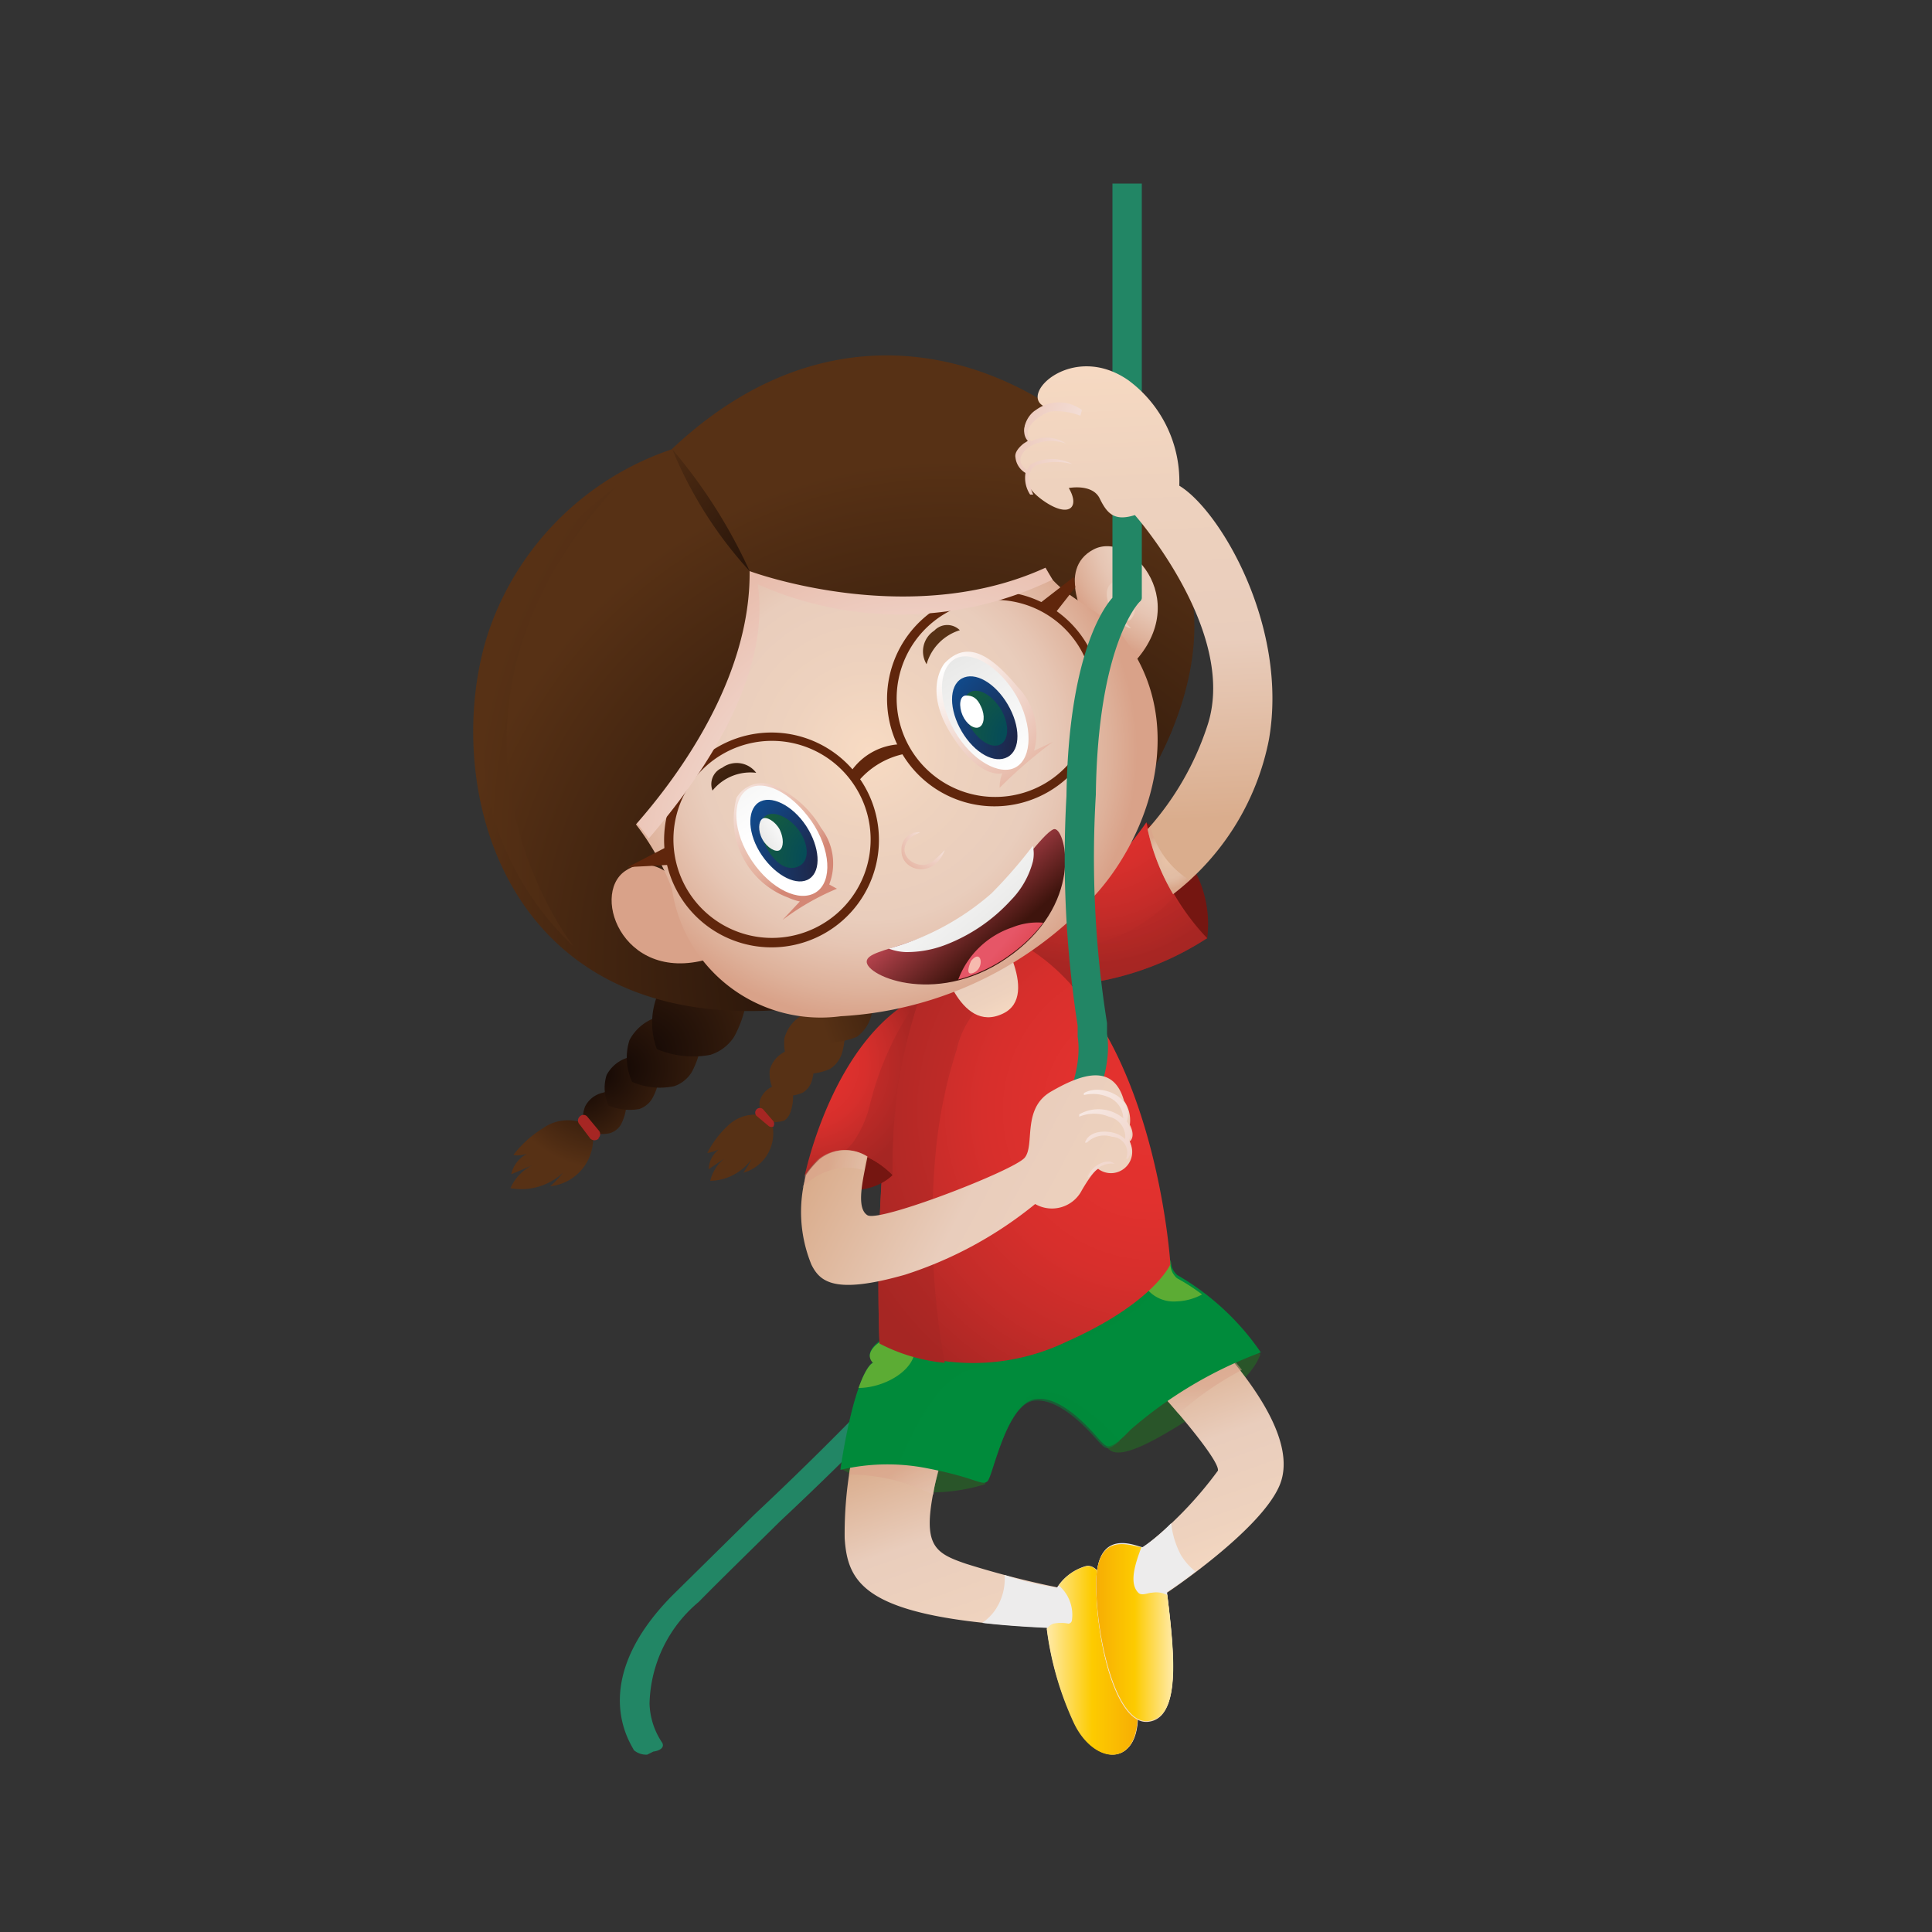 <svg xmlns="http://www.w3.org/2000/svg" xmlns:xlink="http://www.w3.org/1999/xlink" viewBox="0 0 50 50"><rect x="0" y="0" width="50" height="50" fill="#333333" stroke="none"/><defs><filter id="luminosity-noclip" x="23.42" y="-8245" width="0.46" height="32766" filterUnits="userSpaceOnUse" color-interpolation-filters="sRGB"><feFlood flood-color="#fff" result="bg"/><feBlend in="SourceGraphic" in2="bg"/></filter><mask id="mask" x="23.42" y="-8245" width="0.46" height="32766" maskUnits="userSpaceOnUse"><g style="filter:url(#luminosity-noclip)"/></mask><radialGradient id="radial-gradient" cx="0.76" cy="1089.2" r="0.99" gradientTransform="translate(-579.9 -884.96) rotate(-33.59)" gradientUnits="userSpaceOnUse"><stop offset="0" stop-color="#fff"/><stop offset="0.09" stop-color="#f4f4f4"/><stop offset="0.24" stop-color="#d8d8d8"/><stop offset="0.43" stop-color="#a9a9a9"/><stop offset="0.66" stop-color="#696969"/><stop offset="0.93" stop-color="#181818"/><stop offset="1"/></radialGradient><radialGradient id="radial-gradient-2" cx="28.14" cy="20.15" r="5.17" gradientUnits="userSpaceOnUse"><stop offset="0" stop-color="#e5322f"/><stop offset="0.25" stop-color="#e1312e"/><stop offset="0.47" stop-color="#d72f2c"/><stop offset="0.69" stop-color="#c42c29"/><stop offset="0.9" stop-color="#ab2724"/><stop offset="0.93" stop-color="#a62623"/></radialGradient><radialGradient id="radial-gradient-3" cx="28.14" cy="20.15" r="5.17" gradientUnits="userSpaceOnUse"><stop offset="0" stop-color="#e5322f"/><stop offset="1" stop-color="#a62623"/></radialGradient><linearGradient id="linear-gradient" x1="26.22" y1="43.32" x2="24.1" y2="37.3" gradientUnits="userSpaceOnUse"><stop offset="0" stop-color="#f8dbc3"/><stop offset="0.3" stop-color="#eed2be"/><stop offset="0.63" stop-color="#e9cdbc"/><stop offset="1" stop-color="#daad8d"/></linearGradient><radialGradient id="radial-gradient-4" cx="25.65" cy="41.2" r="4.01" gradientUnits="userSpaceOnUse"><stop offset="0" stop-color="#f8dbc3"/><stop offset="0.3" stop-color="#eed2be"/><stop offset="0.63" stop-color="#e9cdbc"/><stop offset="0.73" stop-color="#e6c5b3"/><stop offset="0.9" stop-color="#deb19a"/><stop offset="1" stop-color="#d9a289"/></radialGradient><linearGradient id="Gold" x1="27.09" y1="42.97" x2="29.44" y2="42.97" gradientUnits="userSpaceOnUse"><stop offset="0" stop-color="#ffeaa8"/><stop offset="0.5" stop-color="#fdcb00"/><stop offset="1" stop-color="#f7ad04"/></linearGradient><linearGradient id="linear-gradient-2" x1="31.35" y1="41.51" x2="29.23" y2="35.49" xlink:href="#linear-gradient"/><radialGradient id="radial-gradient-5" cx="30.79" cy="39.68" r="3.84" xlink:href="#radial-gradient-4"/><linearGradient id="linear-gradient-3" x1="28.37" y1="42.24" x2="30.36" y2="42.24" gradientUnits="userSpaceOnUse"><stop offset="0" stop-color="#f7ad04"/><stop offset="0.5" stop-color="#fdcb00"/><stop offset="1" stop-color="#ffeaa8"/></linearGradient><radialGradient id="radial-gradient-6" cx="29.82" cy="28.74" r="8.59" gradientUnits="userSpaceOnUse"><stop offset="0" stop-color="#e5322f"/><stop offset="0.27" stop-color="#e1312e"/><stop offset="0.51" stop-color="#d72f2c"/><stop offset="0.74" stop-color="#c42c29"/><stop offset="0.97" stop-color="#ab2724"/><stop offset="1" stop-color="#a62623"/></radialGradient><radialGradient id="radial-gradient-7" cx="29.82" cy="28.75" r="8.59" xlink:href="#radial-gradient-3"/><linearGradient id="linear-gradient-4" x1="26.05" y1="26.48" x2="24.99" y2="24.31" xlink:href="#linear-gradient"/><radialGradient id="radial-gradient-8" cx="20.85" cy="27.57" r="3.07" xlink:href="#radial-gradient-6"/><radialGradient id="radial-gradient-9" cx="20.85" cy="27.57" r="3.07" xlink:href="#radial-gradient-3"/><radialGradient id="radial-gradient-10" cx="235.87" cy="230.31" r="2.47" gradientTransform="matrix(0.96, 0.26, -0.26, 0.96, -151.48, -254.29)" gradientUnits="userSpaceOnUse"><stop offset="0" stop-color="#150905"/><stop offset="1" stop-color="#573115"/></radialGradient><radialGradient id="radial-gradient-11" cx="236.26" cy="229.83" r="3.16" xlink:href="#radial-gradient-10"/><radialGradient id="radial-gradient-12" cx="236.71" cy="229.55" r="4.3" xlink:href="#radial-gradient-10"/><radialGradient id="radial-gradient-13" cx="237.17" cy="229.02" r="5.41" xlink:href="#radial-gradient-10"/><radialGradient id="radial-gradient-14" cx="236.23" cy="229.49" r="2.81" xlink:href="#radial-gradient-10"/><radialGradient id="radial-gradient-15" cx="236.69" cy="228.36" r="1.54" gradientTransform="matrix(0.96, 0.26, -0.26, 0.96, -151.48, -254.29)" xlink:href="#radial-gradient-3"/><radialGradient id="radial-gradient-16" cx="2103.16" cy="-379.02" r="2.1" gradientTransform="matrix(1, 0.07, -0.07, 1, -2105.19, 258.01)" xlink:href="#radial-gradient-10"/><radialGradient id="radial-gradient-17" cx="2103.5" cy="-379.43" r="2.69" gradientTransform="matrix(1, 0.07, -0.07, 1, -2105.19, 258.01)" xlink:href="#radial-gradient-10"/><radialGradient id="radial-gradient-18" cx="2103.88" cy="-379.67" r="3.65" gradientTransform="matrix(1, 0.07, -0.07, 1, -2105.19, 258.01)" xlink:href="#radial-gradient-10"/><radialGradient id="radial-gradient-19" cx="2104.27" cy="-380.12" r="4.6" gradientTransform="matrix(1, 0.07, -0.07, 1, -2105.19, 258.01)" xlink:href="#radial-gradient-10"/><radialGradient id="radial-gradient-20" cx="2103.47" cy="-379.72" r="2.39" gradientTransform="matrix(1, 0.07, -0.07, 1, -2105.19, 258.01)" xlink:href="#radial-gradient-10"/><radialGradient id="radial-gradient-21" cx="2103.86" cy="-380.68" r="1.31" gradientTransform="matrix(1, 0.07, -0.07, 1, -2105.19, 258.01)" xlink:href="#radial-gradient-3"/><radialGradient id="radial-gradient-22" cx="49.88" cy="1129.62" r="13" gradientTransform="translate(-598.7 -918.54) rotate(-30.92)" xlink:href="#radial-gradient-10"/><radialGradient id="radial-gradient-23" cx="49.88" cy="1129.62" r="13" gradientTransform="translate(-598.7 -918.54) rotate(-30.92)" xlink:href="#radial-gradient-10"/><radialGradient id="radial-gradient-24" cx="-285.25" cy="1116.77" r="3.62" gradientTransform="translate(-624.41 -934.58) rotate(-48.98)" xlink:href="#radial-gradient-4"/><radialGradient id="radial-gradient-25" cx="-286.61" cy="1117.39" r="3" gradientTransform="translate(-624.41 -934.58) rotate(-48.98)" xlink:href="#radial-gradient-4"/><radialGradient id="radial-gradient-26" cx="-997.34" cy="885.97" r="3.62" gradientTransform="matrix(-0.97, 0.22, 0.22, 0.97, -1155.07, -617.1)" xlink:href="#radial-gradient-4"/><radialGradient id="radial-gradient-27" cx="-998.7" cy="886.59" r="3" gradientTransform="matrix(-0.97, 0.22, 0.22, 0.97, -1155.07, -617.1)" xlink:href="#radial-gradient-4"/><radialGradient id="radial-gradient-28" cx="50.93" cy="1123.85" r="6.95" gradientTransform="translate(-598.7 -918.54) rotate(-30.92)" xlink:href="#radial-gradient-4"/><radialGradient id="radial-gradient-29" cx="-12.34" cy="1183.95" r="2.48" gradientTransform="translate(-634.72 -965.46) rotate(-34.15)" xlink:href="#radial-gradient-10"/><radialGradient id="radial-gradient-30" cx="-4287.74" cy="1092.33" r="2.48" gradientTransform="matrix(-0.82, 0.57, 0.57, 0.82, -4125.65, 1551)" xlink:href="#radial-gradient-10"/><radialGradient id="radial-gradient-31" cx="-14.96" cy="1092.03" r="4.69" gradientTransform="translate(-582.95 -890.41) rotate(-34.57)" gradientUnits="userSpaceOnUse"><stop offset="0" stop-color="#fff"/><stop offset="0.21" stop-color="#f9eeea"/><stop offset="0.64" stop-color="#eac2b3"/><stop offset="0.75" stop-color="#e6b7a5"/><stop offset="0.82" stop-color="#e4b19f"/><stop offset="0.91" stop-color="#dda08e"/><stop offset="1" stop-color="#d48775"/></radialGradient><linearGradient id="linear-gradient-5" x1="-14.79" y1="1095.33" x2="-14.48" y2="1091.47" gradientTransform="translate(-582.95 -890.41) rotate(-34.57)" gradientUnits="userSpaceOnUse"><stop offset="0" stop-color="#fff"/><stop offset="0.78" stop-color="#ebebea"/><stop offset="1" stop-color="#e4e4e3"/></linearGradient><radialGradient id="radial-gradient-32" cx="-142.04" cy="710.33" r="3.17" gradientTransform="translate(-131.62 -687.43) rotate(-23.95)" gradientUnits="userSpaceOnUse"><stop offset="0.23" stop-color="#1e274a"/><stop offset="1" stop-color="#0e5198"/></radialGradient><radialGradient id="radial-gradient-33" cx="-142.36" cy="709.88" r="2.11" gradientTransform="translate(-131.62 -687.43) rotate(-23.95)" gradientUnits="userSpaceOnUse"><stop offset="0.25" stop-color="#064c57"/><stop offset="1" stop-color="#195f39"/></radialGradient><linearGradient id="linear-gradient-6" x1="-150.06" y1="629.17" x2="-150.98" y2="629.24" gradientTransform="matrix(0.92, -0.39, 0.39, 0.92, -83.19, -619.42)" xlink:href="#linear-gradient-5"/><radialGradient id="radial-gradient-34" cx="-165.86" cy="1236.85" r="3.89" gradientTransform="matrix(0.74, -0.67, 0.67, 0.74, -687.89, -1006.54)" xlink:href="#radial-gradient-31"/><linearGradient id="linear-gradient-7" x1="-166.19" y1="1239.18" x2="-165.73" y2="1235.35" gradientTransform="matrix(0.74, -0.67, 0.67, 0.74, -687.89, -1006.54)" xlink:href="#linear-gradient-5"/><radialGradient id="radial-gradient-35" cx="-205.41" cy="728.88" r="3.17" gradientTransform="translate(-127.75 -719.87) rotate(-27.13)" xlink:href="#radial-gradient-32"/><radialGradient id="radial-gradient-36" cx="-205.73" cy="728.44" r="2.11" gradientTransform="translate(-127.75 -719.87) rotate(-27.13)" xlink:href="#radial-gradient-33"/><linearGradient id="linear-gradient-8" x1="-213.55" y1="649.54" x2="-214.46" y2="649.61" gradientTransform="translate(-75.7 -655.59) rotate(-26.28)" xlink:href="#linear-gradient-5"/><radialGradient id="radial-gradient-37" cx="-1140.43" cy="2212.44" r="1.89" gradientTransform="translate(-1792.66 -1679.64) rotate(-74.16)" xlink:href="#radial-gradient-31"/><filter id="luminosity-noclip-2" x="23.42" y="21.73" width="0.46" height="0.46" filterUnits="userSpaceOnUse" color-interpolation-filters="sRGB"><feFlood flood-color="#fff" result="bg"/><feBlend in="SourceGraphic" in2="bg"/></filter><mask id="mask-2" x="23.42" y="21.73" width="0.46" height="0.46" maskUnits="userSpaceOnUse"><g style="mask:url(#mask);filter:url(#luminosity-noclip-2)"><path d="M23.84,21.84a.22.22,0,0,1-.07.31.22.22,0,0,1-.31-.06.24.24,0,0,1,.06-.32A.23.23,0,0,1,23.84,21.84Z" style="mix-blend-mode:multiply;fill:url(#radial-gradient)"/></g></mask><radialGradient id="radial-gradient-38" cx="0.76" cy="1089.2" r="0.99" gradientTransform="translate(-579.9 -884.96) rotate(-33.59)" gradientUnits="userSpaceOnUse"><stop offset="0" stop-color="#fff"/><stop offset="1" stop-color="#fff"/></radialGradient><radialGradient id="radial-gradient-39" cx="-109.88" cy="1191.87" r="14.94" gradientTransform="translate(-642.58 -970.24) rotate(-39.29)" xlink:href="#radial-gradient-10"/><radialGradient id="radial-gradient-40" cx="50.63" cy="1127.44" r="12.86" gradientTransform="translate(-598.7 -918.54) rotate(-30.92)" xlink:href="#radial-gradient-31"/><radialGradient id="radial-gradient-41" cx="49.88" cy="1129.61" r="13" gradientTransform="translate(-598.7 -918.54) rotate(-30.92)" xlink:href="#radial-gradient-10"/><radialGradient id="radial-gradient-42" cx="51.73" cy="1119.67" r="6.04" gradientTransform="translate(-598.7 -918.54) rotate(-30.92)" xlink:href="#radial-gradient-10"/><linearGradient id="linear-gradient-9" x1="23.91" y1="22.05" x2="25.89" y2="24.37" gradientUnits="userSpaceOnUse"><stop offset="0.11" stop-color="#e65667"/><stop offset="1" stop-color="#3e140d"/></linearGradient><linearGradient id="linear-gradient-10" x1="23.85" y1="22" x2="25.96" y2="24.46" gradientTransform="matrix(1, 0, 0, 1, 0, 0)" xlink:href="#linear-gradient-5"/><linearGradient id="linear-gradient-11" x1="25.58" y1="24.37" x2="27.76" y2="26.22" gradientUnits="userSpaceOnUse"><stop offset="0.11" stop-color="#e65667"/><stop offset="1" stop-color="#ca1c19"/></linearGradient><linearGradient id="linear-gradient-12" x1="-157.46" y1="1032.42" x2="-157.33" y2="1032.84" gradientTransform="matrix(0.97, -0.58, 0.67, 1.12, -511.21, -1218.29)" gradientUnits="userSpaceOnUse"><stop offset="0.1" stop-color="#f6baaf"/><stop offset="1" stop-color="#e84c5b"/></linearGradient><linearGradient id="linear-gradient-13" x1="29.33" y1="8.72" x2="29.91" y2="21.26" xlink:href="#linear-gradient"/><radialGradient id="radial-gradient-43" cx="30.24" cy="22.27" r="0.73" xlink:href="#radial-gradient-4"/><radialGradient id="radial-gradient-44" cx="30.53" cy="11.8" r="7.46" gradientTransform="matrix(1, 0, 0, 1, 0, 0)" xlink:href="#radial-gradient-31"/><linearGradient id="linear-gradient-14" x1="31.04" y1="33.72" x2="21.9" y2="28.84" xlink:href="#linear-gradient"/><radialGradient id="radial-gradient-45" cx="25.01" cy="30.53" r="3.6" xlink:href="#radial-gradient-4"/><radialGradient id="radial-gradient-46" cx="26.34" cy="26.91" r="9.31" gradientTransform="matrix(1, 0, 0, 1, 0, 0)" xlink:href="#radial-gradient-31"/><radialGradient id="radial-gradient-47" cx="51.9" cy="107.79" r="9.31" gradientTransform="translate(-30.82 -78.14) rotate(-2.75)" xlink:href="#radial-gradient-31"/></defs><title>top</title><g style="isolation:isolate"><g id="background"><path d="M16.75,45.41a.49.49,0,0,1-.35-.12c0-.07-1.28-1.69,1-4l2.12-2.09a85.58,85.58,0,0,0,6.06-6.29.55.55,0,0,1,.48-.11c.2,0,.31.14.24.23a85.19,85.19,0,0,1-6.11,6.34c-.79.78-1.55,1.52-2.11,2.09a3.53,3.53,0,0,0-1.27,2.63,1.9,1.9,0,0,0,.32,1c.07.1,0,.21-.22.24Z" style="fill:#228665"/><path d="M29.62,22l.05-.7a2.94,2.94,0,0,1,1.57,3h-.67A2.29,2.29,0,0,1,29.62,22Z" style="fill:#751611"/><path d="M27.28,25.11a3.5,3.5,0,0,1,.38.39,7.7,7.7,0,0,0,3.58-1.22,6.2,6.2,0,0,1-1.57-3,11.23,11.23,0,0,1-3.32,3.12A5.2,5.2,0,0,1,27.28,25.11Z" style="fill:url(#radial-gradient-2)"/><path d="M27.28,25.11a3.5,3.5,0,0,1,.38.39,7.7,7.7,0,0,0,3.58-1.22,3.73,3.73,0,0,1-.85-1.08,4.16,4.16,0,0,1-1.82,1.16,4.8,4.8,0,0,1-1.64.24,1.51,1.51,0,0,1-.57-.16h0A5.2,5.2,0,0,1,27.28,25.11Z" style="opacity:0.5;mix-blend-mode:multiply;fill:url(#radial-gradient-3)"/><path d="M31.93,34.69a4.44,4.44,0,0,1,.69.35s-.14.6-1.27,1.32S29,37.89,28.67,37.48C28,36.68,31.93,34.69,31.93,34.69Z" style="fill:#295529"/><path d="M25.36,37.67l.14.74A4.73,4.73,0,0,1,21.75,38a1.7,1.7,0,0,1,.85-.46C23,37.55,25.36,37.67,25.36,37.67Z" style="fill:#295529"/><path d="M22.22,37a10.24,10.24,0,0,0-.36,2.81c.08,1.22.56,2.09,5.23,2.31a8.16,8.16,0,0,0,.71,2.46c.59,1.23,2,1.18,1.57-.88s-.8-3.28-1.27-3.17a1.33,1.33,0,0,0-.74.55A23.26,23.26,0,0,1,25,40.47c-.91-.31-1.19-.52-.7-2.49l.19-.52A4.52,4.52,0,0,0,22.22,37Z" style="fill:url(#linear-gradient)"/><path d="M23.88,38.56l.28.12c0-.2.09-.43.15-.7l.19-.52A4.52,4.52,0,0,0,22.22,37s-.14.5-.25,1.16A4.8,4.8,0,0,1,23.88,38.56Z" style="opacity:0.5;mix-blend-mode:multiply;fill:url(#radial-gradient-4)"/><path d="M29.37,43.71c-.41-2.06-.8-3.28-1.27-3.17a1.33,1.33,0,0,0-.74.55S26.69,41,26,40.76a1.45,1.45,0,0,1-.26.93,1.34,1.34,0,0,1-.32.31c.49.06,1.05.1,1.69.13a8.16,8.16,0,0,0,.71,2.46C28.39,45.82,29.77,45.77,29.37,43.71Z" style="fill:#edecec"/><path d="M29.37,43.71c-.41-2.06-.8-3.28-1.27-3.17a1.25,1.25,0,0,0-.7.49,1,1,0,0,1,.34.91.1.1,0,0,1-.09.08,1,1,0,0,0-.39,0,.34.34,0,0,0-.17.14,8.23,8.23,0,0,0,.71,2.45C28.39,45.82,29.77,45.77,29.37,43.71Z" style="fill:url(#Gold)"/><path d="M29.81,35.82c.21.19,1.76,1.94,1.71,2.24a9.92,9.92,0,0,1-1.95,2c-.13,0-1.2-.57-1.2.94s.52,3.66,1.35,3.56.68-1.69.48-3.34c0,0,2.44-1.62,2.92-2.79s-.87-2.82-1.55-3.6Z" style="fill:url(#linear-gradient-2)"/><path d="M30.5,36.59a8.16,8.16,0,0,1,1.39-1l.25-.14-.57-.69-1.76,1C29.89,35.9,30.18,36.21,30.5,36.59Z" style="opacity:0.5;mix-blend-mode:multiply;fill:url(#radial-gradient-5)"/><path d="M30.94,40.67a1.57,1.57,0,0,1-.38-.43,2.26,2.26,0,0,1-.25-.82,4.3,4.3,0,0,1-.74.62c-.13,0-1.2-.57-1.2.94s.52,3.66,1.35,3.56.68-1.69.48-3.34C30.2,41.2,30.52,41,30.94,40.67Z" style="fill:#edecec"/><path d="M29.81,41.22c-.1,0-.26.09-.35,0-.26-.26-.06-.8.08-1.18-.21,0-1.17-.48-1.17.94s.52,3.66,1.35,3.56.69-1.64.49-3.26A.62.62,0,0,0,29.81,41.22Z" style="fill:url(#linear-gradient-3)"/><path d="M23.26,34.34l-.5.38s-.43.27-.16.54c0,0-.44.12-.85,2.78A5.29,5.29,0,0,1,24,38c1.29.25,1.42.47,1.56.33s.48-2,1.23-2.12,1.6,1,1.72,1.11.19.27.75-.32a10.92,10.92,0,0,1,3.37-2,6.63,6.63,0,0,0-2.16-2,.5.5,0,0,1-.17-.35c0-.25-2.59.13-2.64.16S23.26,34.34,23.26,34.34Z" style="fill:#008b3b"/><path d="M27.84,36.3c-.38-.23-.93-.45-1.31-.09a3.51,3.51,0,0,0-.77,1.57c.2-.61.52-1.46,1-1.53.76-.09,1.6,1,1.72,1.11s.17.22.5-.07A5.44,5.44,0,0,0,27.84,36.3Z" style="fill:#008b3b;opacity:0.5;mix-blend-mode:multiply"/><path d="M21.75,38a5.12,5.12,0,0,1,1.51-.1,6.65,6.65,0,0,1,.27-.61c.34-.68.85-1.65,1.64-1.86.54-.15,1.1-.22,1.63-.38a11.45,11.45,0,0,0,1.64-.6,3.82,3.82,0,0,0,1.88-1.64.24.24,0,0,1,0-.12c0-.25-2.59.13-2.64.16s-4.39,1.45-4.39,1.45l-.5.38s-.43.27-.16.54C22.6,35.26,22.16,35.38,21.75,38Z" style="fill:#008b3b;opacity:0.5;mix-blend-mode:multiply"/><path d="M29.66,33.33a.9.9,0,0,0,.79.35,1.48,1.48,0,0,0,.66-.18,5.19,5.19,0,0,0-.65-.42.5.5,0,0,1-.17-.35c0-.09-.35-.1-.79-.07A1.13,1.13,0,0,0,29.66,33.33Z" style="fill:#5cac34"/><path d="M22.22,35.92c.64,0,1.44-.43,1.46-1a2.16,2.16,0,0,0-.08-.67l-.34.11-.5.38s-.43.27-.16.54C22.6,35.26,22.44,35.3,22.22,35.92Z" style="fill:#5cac34"/><path d="M25.11,24.49s-1.59.65-2.05,3.46a42.52,42.52,0,0,0-.3,6.77,5.58,5.58,0,0,0,4.85,0c2.25-1,2.68-2,2.68-2s-.38-6.25-3.78-8.24C26.51,24.49,25.92,23.48,25.11,24.49Z" style="fill:url(#radial-gradient-6)"/><path d="M24.2,30a12.53,12.53,0,0,1,.56-2.84A2.36,2.36,0,0,1,25.4,26a2.11,2.11,0,0,1-.39-.45,2.46,2.46,0,0,1-.34-.81A4.89,4.89,0,0,0,23.06,28a42.52,42.52,0,0,0-.3,6.77,4.6,4.6,0,0,0,1.69.5A20.09,20.09,0,0,1,24.2,30Z" style="mix-blend-mode:multiply;fill:url(#radial-gradient-7)"/><path d="M24.32,24.74s.49,2.05,1.64,1.49c1-.48-.24-2.33-.24-2.33Z" style="fill:url(#linear-gradient-4)"/><path d="M22.49,29.27l.61,1.14s-.79.87-2.27,0A1.55,1.55,0,0,1,22.49,29.27Z" style="fill:#751611"/><path d="M23.81,25.77a13.36,13.36,0,0,0-.71,4.64s-1.35-1.42-2.27,0C20.83,30.41,21.56,26.86,23.81,25.77Z" style="fill:url(#radial-gradient-8)"/><path d="M22.53,28.52a2.94,2.94,0,0,1-.47,1.07,1.7,1.7,0,0,1-.19.19,2.14,2.14,0,0,1,1.23.63,13.57,13.57,0,0,1,.7-4.6A7.93,7.93,0,0,0,22.53,28.52Z" style="mix-blend-mode:multiply;fill:url(#radial-gradient-9)"/><path d="M16.06,29.12a1.26,1.26,0,0,0,.15-.5,4.07,4.07,0,0,0,.05-.49,4.86,4.86,0,0,0-.66.15.68.68,0,0,0-.46.36.89.89,0,0,0,0,.62,1.08,1.08,0,0,0,.63.07A.5.5,0,0,0,16.06,29.12Z" style="fill:url(#radial-gradient-10)"/><path d="M16.88,28.43a1.54,1.54,0,0,0,.19-.64c0-.21.05-.41.07-.62a7.52,7.52,0,0,0-.85.19.92.92,0,0,0-.59.46,1.08,1.08,0,0,0,.05.79,1.38,1.38,0,0,0,.8.09A.63.63,0,0,0,16.88,28.43Z" style="fill:url(#radial-gradient-11)"/><path d="M17.9,27.75a2.2,2.2,0,0,0,.26-.87c0-.28.07-.56.09-.85a11.48,11.48,0,0,0-1.16.27,1.22,1.22,0,0,0-.8.62A1.5,1.5,0,0,0,16.36,28a1.8,1.8,0,0,0,1.09.11A.86.86,0,0,0,17.9,27.75Z" style="fill:url(#radial-gradient-12)"/><path d="M19,26.83a2.9,2.9,0,0,0,.34-1.09c.05-.36.08-.71.1-1.06A13.84,13.84,0,0,0,18,25a1.59,1.59,0,0,0-1,.79A1.94,1.94,0,0,0,17,27.15a2.41,2.41,0,0,0,1.38.15A1.13,1.13,0,0,0,19,26.83Z" style="fill:url(#radial-gradient-13)"/><path d="M15.05,29.05a1.11,1.11,0,0,0-1,.15,2.82,2.82,0,0,0-.74.66c-.09.05.16.06.33,0a.79.79,0,0,0-.41.53l.54-.23a1.21,1.21,0,0,0-.56.59,1.58,1.58,0,0,0,1.36-.4,2.37,2.37,0,0,1-.33.35,1.24,1.24,0,0,0,1.11-1.2Z" style="fill:url(#radial-gradient-14)"/><path d="M15.49,29.47a.16.16,0,0,1-.21,0L15,29.1a.14.14,0,0,1,0-.2h0a.13.13,0,0,1,.2,0l.29.35a.14.14,0,0,1,0,.2Z" style="fill:url(#radial-gradient-15)"/><path d="M20.47,28.74a1.11,1.11,0,0,0,.05-.44c0-.14,0-.28,0-.42-.18.08-.36.15-.53.24a.6.6,0,0,0-.33.38.74.74,0,0,0,.14.51A.91.91,0,0,0,20.3,29,.46.46,0,0,0,20.47,28.74Z" style="fill:url(#radial-gradient-16)"/><path d="M21,28a1.36,1.36,0,0,0,.06-.57c0-.17,0-.35-.05-.52a5.85,5.85,0,0,0-.68.3.75.75,0,0,0-.41.48,1,1,0,0,0,.17.65,1.14,1.14,0,0,0,.68-.06A.52.52,0,0,0,21,28Z" style="fill:url(#radial-gradient-17)"/><path d="M21.78,27.29a1.8,1.8,0,0,0,.07-.77c0-.24,0-.47-.07-.71a8.34,8.34,0,0,0-.92.41,1,1,0,0,0-.56.65,1.36,1.36,0,0,0,.23.89,1.59,1.59,0,0,0,.94-.09A.76.76,0,0,0,21.78,27.29Z" style="fill:url(#radial-gradient-18)"/><path d="M22.53,26.35a2.43,2.43,0,0,0,.09-1c0-.3-.05-.6-.08-.9a9.31,9.31,0,0,0-1.16.52,1.31,1.31,0,0,0-.71.82A1.68,1.68,0,0,0,21,26.94a2,2,0,0,0,1.18-.11A1,1,0,0,0,22.53,26.35Z" style="fill:url(#radial-gradient-19)"/><path d="M19.62,28.85a1,1,0,0,0-.79.29,2.48,2.48,0,0,0-.51.67c-.07.06.14,0,.28-.06a.68.68,0,0,0-.26.51l.41-.28a1.06,1.06,0,0,0-.37.58A1.35,1.35,0,0,0,19.45,30a3.5,3.5,0,0,1-.21.35A1.06,1.06,0,0,0,20,29.17Z" style="fill:url(#radial-gradient-20)"/><path d="M20.05,29.13a.12.12,0,0,1-.17,0l-.3-.25a.12.12,0,0,1,0-.17h0a.12.12,0,0,1,.17,0L20,29a.12.12,0,0,1,0,.17Z" style="fill:url(#radial-gradient-21)"/><path d="M17.38,11.63a7.55,7.55,0,0,0-4.74,4.73c-1.23,3.74.21,10.17,7.35,9.79S32,18.82,30.7,14.81,23,6.31,17.38,11.63Z" style="fill:url(#radial-gradient-22)"/><g style="mix-blend-mode:multiply"><path d="M29.79,15l-13.35,9.4c.47.72,1.72.73,1.72.73a4.16,4.16,0,0,0,1.29,1l.54,0A12.18,12.18,0,0,0,30.33,18.9a5.26,5.26,0,0,0-.5-2A2,2,0,0,0,29.79,15Z" style="fill:url(#radial-gradient-23)"/></g><path d="M28.14,16.13s-.83-1.39.16-1.91,2.67,1.46.86,3.11Z" style="fill:url(#radial-gradient-24)"/><path d="M28.7,15.16c-.22.35.25,1.06.57,1.1l-.2-.21a.23.23,0,0,0,.17,0,.37.37,0,0,0,.09-.45s0,.49-.46.22a.5.5,0,0,1-.08-.4c.11-.35.35-.35.49-.31A.4.4,0,0,0,28.7,15.16Z" style="mix-blend-mode:multiply;fill:url(#radial-gradient-25)"/><path d="M17.94,23.3s-.84-1.39-1.76-.76,0,3.05,2.34,2.22Z" style="fill:url(#radial-gradient-26)"/><path d="M16.82,23.33c.41,0,.81.73.7,1a2.14,2.14,0,0,0-.09-.28.19.19,0,0,1-.12.13.35.35,0,0,1-.43-.13s.44.19.41-.3a.59.59,0,0,0-.32-.27c-.36-.06-.47.15-.5.29S16.41,23.36,16.82,23.33Z" style="mix-blend-mode:multiply;fill:url(#radial-gradient-27)"/><path d="M26.51,13.62a10.66,10.66,0,0,0,.7,1.35c.54.61,1.34.85,1.83,1.48,1.76,2.25.7,5.21-.74,6.76a9.61,9.61,0,0,1-6.54,3.09A3.89,3.89,0,0,1,17.39,23a6.42,6.42,0,0,0-1.88-2.65s-1.32-1.25.23-4.5S24.12,9.85,26.51,13.62Z" style="fill:url(#radial-gradient-28)"/><path d="M18.44,20.46A1.26,1.26,0,0,1,19.57,20a.63.63,0,0,0-.88-.13A.46.46,0,0,0,18.44,20.46Z" style="fill:url(#radial-gradient-29)"/><path d="M24.84,16.31a1.29,1.29,0,0,0-.86.88.64.64,0,0,1,.2-.87A.46.46,0,0,1,24.84,16.31Z" style="fill:url(#radial-gradient-30)"/><path d="M24.45,17.16s-.58.66.17,1.85,1.32,1,1.32,1a1,1,0,0,0-.07.38,11.89,11.89,0,0,1,1.38-1.19l-.49.23a1.71,1.71,0,0,0-.43-1.66C25.59,16.88,25,16.59,24.45,17.16Z" style="mix-blend-mode:multiply;fill:url(#radial-gradient-31)"/><path d="M26.3,18c.43.77.42,1.6,0,1.85s-1.16-.17-1.6-.94-.42-1.59,0-1.85S25.86,17.25,26.3,18Z" style="fill:url(#linear-gradient-5)"/><path d="M26.08,18.23c.33.56.34,1.17,0,1.36s-.86-.1-1.19-.66-.34-1.18,0-1.37S25.75,17.67,26.08,18.23Z" style="fill:url(#radial-gradient-32)"/><path d="M25.9,18.35c.22.37.22.78,0,.91s-.57-.08-.79-.45-.23-.78,0-.9S25.68,18,25.9,18.35Z" style="mix-blend-mode:multiply;fill:url(#radial-gradient-33)"/><path d="M25.39,18.29c.11.23.08.47-.05.53s-.33-.08-.43-.31S24.83,18,25,18,25.29,18.06,25.39,18.29Z" style="fill:url(#linear-gradient-6)"/><path d="M20.06,20.35a.76.76,0,0,0-1,.3,2.16,2.16,0,0,0,1.34,2.58,1.43,1.43,0,0,0,.3.1l-.45.48A6.45,6.45,0,0,1,21.66,23l-.2-.11a1.5,1.5,0,0,0-.21-1.46A2.61,2.61,0,0,0,20.06,20.35Z" style="mix-blend-mode:multiply;fill:url(#radial-gradient-34)"/><path d="M21,21.25c.5.73.55,1.56.12,1.84s-1.17-.08-1.66-.81-.54-1.56-.12-1.85S20.48,20.51,21,21.25Z" style="fill:url(#linear-gradient-7)"/><path d="M20.86,21.37c.36.55.4,1.16.09,1.37s-.86-.06-1.23-.6-.4-1.16-.09-1.37S20.5,20.83,20.86,21.37Z" style="fill:url(#radial-gradient-35)"/><path d="M20.69,21.51c.24.35.26.76,0,.9s-.57,0-.81-.4-.27-.76-.06-.9S20.44,21.15,20.69,21.51Z" style="mix-blend-mode:multiply;fill:url(#radial-gradient-36)"/><path d="M20.18,21.47c.11.23.1.46,0,.53s-.33-.06-.45-.28-.1-.46,0-.53S20.06,21.25,20.18,21.47Z" style="fill:url(#linear-gradient-8)"/><path d="M24.45,22c-.29.77-1.14.54-1.12,0a.44.44,0,0,1,.48-.46s-.09.05-.12.06a.57.57,0,0,0-.22.19c-.2.32.13.62.45.59a.48.48,0,0,0,.29-.15A2.67,2.67,0,0,0,24.45,22Z" style="mix-blend-mode:multiply;fill:url(#radial-gradient-37)"/><g style="mask:url(#mask-2)"><path d="M23.84,21.84a.22.22,0,0,1-.07.31.22.22,0,0,1-.31-.06.24.24,0,0,1,.06-.32A.23.23,0,0,1,23.84,21.84Z" style="opacity:0.7;mix-blend-mode:screen;fill:url(#radial-gradient-38)"/></g><path d="M15.94,12.6a8.17,8.17,0,0,0-3.33,7.9,7.63,7.63,0,0,0,2.24,4S10.29,18.75,15.94,12.6Z" style="mix-blend-mode:screen;fill:url(#radial-gradient-39)"/><path d="M18.56,19.34a2.78,2.78,0,1,0,3.81,1A2.78,2.78,0,0,0,18.56,19.34Zm2.73,4.57a2.55,2.55,0,1,1,.88-3.49A2.54,2.54,0,0,1,21.29,23.91Z" style="fill:#60260c"/><path d="M24.33,15.69a2.78,2.78,0,1,0,3.81,1A2.77,2.77,0,0,0,24.33,15.69Zm2.74,4.57a2.55,2.55,0,1,1,.87-3.5A2.56,2.56,0,0,1,27.07,20.26Z" style="fill:#60260c"/><path d="M22,20a1.63,1.63,0,0,1,1.39-.74l.07.24a2.11,2.11,0,0,0-1.28.76Z" style="fill:#60260c"/><polygon points="17.27 21.91 16.25 22.44 16.84 22.41 17.33 22.38 17.27 21.91" style="fill:#60260c"/><polygon points="26.9 15.62 27.79 14.93 27.83 15.2 27.25 15.94 26.9 15.62" style="fill:#60260c"/><g style="mix-blend-mode:multiply"><path d="M19.61,15.12A9.06,9.06,0,0,0,27.24,15l0,0a10.66,10.66,0,0,1-.7-1.35c-2.39-3.77-9.23-1.06-10.77,2.18s-.23,4.5-.23,4.5a8.73,8.73,0,0,1,1.25,1.37C17.77,20.56,20,17.75,19.61,15.12Z" style="fill:url(#radial-gradient-40)"/></g><path d="M15.67,22.16s3.77-3.46,3.73-7.38c0,0,4.31,1.61,7.91-.21a5.79,5.79,0,0,0-4.57-3.81C19,10.28,11.05,17.14,15.67,22.16Z" style="fill:url(#radial-gradient-41)"/><path d="M19.4,14.78a13.48,13.48,0,0,0-2-3.15A10.68,10.68,0,0,0,19.4,14.78Z" style="fill:url(#radial-gradient-42)"/><path d="M25.72,23.13c.53-.47,1.27-1.57,1.55-1.67s.83,1.8-1.05,3.22-3.82.59-3.79.2S24.12,24.57,25.72,23.13Z" style="fill:url(#linear-gradient-9)"/><path d="M23.45,24.64a2.8,2.8,0,0,0,1-.18,4.45,4.45,0,0,0,1.71-1.16,2.24,2.24,0,0,0,.57-1,.92.92,0,0,0,0-.41,12.43,12.43,0,0,1-1.07,1.23A6.73,6.73,0,0,1,23,24.55,1.38,1.38,0,0,0,23.45,24.64Z" style="fill:url(#linear-gradient-10)"/><path d="M26.2,24a2.26,2.26,0,0,0-1.4,1.35,4,4,0,0,0,1.42-.7,3.8,3.8,0,0,0,.78-.77A1.74,1.74,0,0,0,26.2,24Z" style="fill:url(#linear-gradient-11)"/><path d="M25.13,24.87s-.2.43.08.3S25.4,24.53,25.13,24.87Z" style="fill:url(#linear-gradient-12)"/><path d="M28.79,4.75V15.47c-.22.24-1.14,1.49-1.19,5.13a28.38,28.38,0,0,0,.29,5.95l0,.28c.18,1.15-.73,2.79-1.6,3.7l.34,0,.39.05c.91-1,1.82-2.62,1.63-3.82l0-.28a27.24,27.24,0,0,1-.29-5.91c.05-3.92,1.13-5,1.14-5a.14.14,0,0,0,.05-.09V4.75Z" style="fill:#228665"/><path d="M30.52,12.57A3.25,3.25,0,0,0,29.2,9.84c-1.44-1-2.85.37-2.17.68,0,0-.84.43-.38.89,0,0-.73.39-.08.78,0,0-.19.34.45.78s.94.17.64-.34c0,0,.61-.12.8.27s.38.6.91.43c0,0,2.65,3,1.89,5.41a7.51,7.51,0,0,1-1.56,2.72,5.63,5.63,0,0,0,.66,1.68,6.65,6.65,0,0,0,2.48-4C33.35,16.22,31.58,13.21,30.52,12.57Z" style="fill:url(#linear-gradient-13)"/><path d="M29.77,21.39l-.07.07a5.63,5.63,0,0,0,.66,1.68l.43-.36A2.3,2.3,0,0,1,29.77,21.39Z" style="opacity:0.5;mix-blend-mode:multiply;fill:url(#radial-gradient-43)"/><path d="M28,10.61a1,1,0,0,0-1.19,0c-.25.15-.42.57-.21.8l-.11.07c-.1.08-.24.22-.21.36a.53.53,0,0,0,.26.4.78.78,0,0,0,.12.56s.1,0,.08,0c-.12-.26-.21-.68.16-.79a1.75,1.75,0,0,1,.85,0s0,0,0,0a1.14,1.14,0,0,0-1.06,0,.48.48,0,0,0-.11.15c-.37-.24-.07-.57.23-.68a1.16,1.16,0,0,1,.78,0,0,0,0,1,0,0,0,.9.9,0,0,0-.9-.06v0c-.32-.32.25-.71.5-.77a1.68,1.68,0,0,1,.77.11S28,10.62,28,10.61Z" style="mix-blend-mode:multiply;fill:url(#radial-gradient-44)"/><path d="M29.24,29.54c.16-.15,0-.43,0-.43a.88.88,0,0,0-.15-.62c-.28-1-1.13-.68-1.89-.24s-.41,1.38-.68,1.71-3.76,1.68-4.07,1.49-.11-.95,0-1.52a1.07,1.07,0,0,0-1.24.07,2.36,2.36,0,0,0-.35.41h0A3.6,3.6,0,0,0,21,32.73c.22.44.59.78,2.42.26a10.32,10.32,0,0,0,3.37-1.83A.87.87,0,0,0,28,30.8c.31-.53.42-.55.42-.55a.55.55,0,0,0,.81-.71Z" style="fill:url(#linear-gradient-14)"/><path d="M22.11,30.23l.26.05c0-.12,0-.24.05-.35a1.07,1.07,0,0,0-1.24.07,2.36,2.36,0,0,0-.35.41h0c0,.11,0,.22-.07.33A1.62,1.62,0,0,1,22.11,30.23Z" style="opacity:0.5;mix-blend-mode:multiply;fill:url(#radial-gradient-45)"/><path d="M28.86,30.13a.3.3,0,0,0-.15-.07.48.48,0,0,0-.23.05.64.64,0,0,0-.33.34s0,.06.05,0a1.9,1.9,0,0,1,.25-.24.57.57,0,0,1,.4-.09S28.87,30.14,28.86,30.13Z" style="mix-blend-mode:multiply;fill:url(#radial-gradient-46)"/><path d="M29.22,29.51a.47.47,0,0,0-.06-.49c.22-.61-.65-1-1.11-.73,0,0,0,.05,0,.05a1,1,0,0,1,.65.06.61.61,0,0,1,.37.54,1,1,0,0,0-1.14-.1s0,.08,0,.06a1,1,0,0,1,.77,0,.54.54,0,0,1,.42.58.69.69,0,0,0-.2-.13c-.26-.11-.74-.1-.84.22a0,0,0,0,0,.05,0,.64.64,0,0,1,.65-.15.41.41,0,0,1,.37.55s0,.06.05,0A.45.45,0,0,0,29.22,29.51Z" style="mix-blend-mode:multiply;fill:url(#radial-gradient-47)"/></g></g></svg>